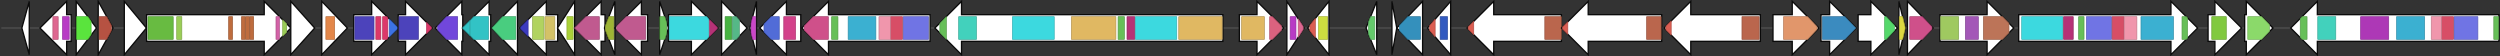 <svg xmlns="http://www.w3.org/2000/svg" version="1.1" baseProfile="full" width="3747" height="84">
  <rect width="100%" height="100%" fill="#333333" stroke="none"/>
  <g>
    <title>JCM4529.region27</title>
    <line x1="2" y1="42" x2="3745" y2="42" stroke="#464646" stroke-width="3"/>
    <g>
      <title>JCM4529.region27~L0+CDS1 [WP_193516844.1]</title>
      <polygon class="exon" points="43.85,2 32.75,42.0 43.85,82.0" fill="#ffffff" stroke-width="2" stroke="#0a0a0a"/>
    </g>
    <g>
      <title>JCM4529.region27~L0+CDS2 [WP_031018565.1]</title>
      <polygon class="exon" points="106.7,22.0 99.9,22.0 99.9,2 59.9,42.0 99.9,82.0 99.9,62.0 106.7,62.0" fill="#ffffff" stroke-width="2" stroke="#0a0a0a"/>
      <g class="domain,Sigma70_r2">
        <title>Sigma-70 region 2
 PF04542.16 - Sigma70_r2</title>
        <polygon points="103.7,25.0 93.65,25.0 93.65,59.0 103.7,59.0" fill="#b83bc5" stroke="#932f9e" stroke-width="1" stroke-linejoin="round"/>
      </g>
      <g class="domain,Sigma70_r4_2">
        <title>Sigma-70, region 4
 PF08281.14 - Sigma70_r4_2</title>
        <polygon points="87.2,25.0 79.25,25.0 79.25,59.0 87.2,59.0" fill="#de6790" stroke="#b25273" stroke-width="1" stroke-linejoin="round"/>
      </g>
    </g>
    <g>
      <title>JCM4529.region27~L0+CDS3 [WP_019328976.1]</title>
      <polygon class="exon" points="114.2,2 144.65,42.0 114.2,82.0" fill="#ffffff" stroke-width="2" stroke="#0a0a0a"/>
      <g class="domain,FMN_red">
        <title>NADPH-dependent FMN reductase
 PF03358.17 - FMN_red</title>
        <polygon points="114.8,25.0 131.71,25.0 136.55,32.0 136.55,52.0 131.71,59.0 114.8,59.0" fill="#5ae43d" stroke="#48b631" stroke-width="1" stroke-linejoin="round"/>
      </g>
    </g>
    <g>
      <title>JCM4529.region27~L0+CDS4 [WP_127440537.1]</title>
      <polygon class="exon" points="147.2,2 169.4,42.0 147.2,82.0" fill="#ffffff" stroke-width="2" stroke="#0a0a0a"/>
      <g class="domain,SnoaL_3">
        <title>SnoaL-like domain
 PF13474.8 - SnoaL_3</title>
        <polygon points="148.55,25.0 159.96,25.0 166.85,38.0 166.85,46.0 159.96,59.0 148.55,59.0" fill="#b65242" stroke="#924235" stroke-width="1" stroke-linejoin="round"/>
      </g>
    </g>
    <g>
      <title>JCM4529.region27~L0+CDS5 [WP_030971097.1]</title>
      <polygon class="exon" points="186.3,2 219.45,42.0 186.3,82.0" fill="#ffffff" stroke-width="2" stroke="#0a0a0a"/>
    </g>
    <g>
      <title>JCM4529.region27~L0+CDS6 [WP_193516845.1]</title>
      <polygon class="exon" points="219.7,22.0 396.0,22.0 396.0,2 436.0,42.0 396.0,82.0 396.0,62.0 219.7,62.0" fill="#ffffff" stroke-width="2" stroke="#0a0a0a"/>
      <g class="domain,Pkinase">
        <title>Protein kinase domain
 PF00069.27 - Pkinase</title>
        <polygon points="221.8,25.0 259.6,25.0 259.6,59.0 221.8,59.0" fill="#68bb41" stroke="#539634" stroke-width="1" stroke-linejoin="round"/>
      </g>
      <g class="domain,TPR_16">
        <title>Tetratricopeptide repeat
 PF13432.8 - TPR_16</title>
        <polygon points="264.85,25.0 272.5,25.0 272.5,59.0 264.85,59.0" fill="#9acd56" stroke="#7ba445" stroke-width="1" stroke-linejoin="round"/>
      </g>
      <g class="domain,WD40">
        <title>WD domain, G-beta repeat
 PF00400.34 - WD40</title>
        <polygon points="342.7,25.0 348.55,25.0 348.55,59.0 342.7,59.0" fill="#be6c3e" stroke="#985632" stroke-width="1" stroke-linejoin="round"/>
      </g>
      <g class="domain,WD40">
        <title>WD domain, G-beta repeat
 PF00400.34 - WD40</title>
        <polygon points="361.9,25.0 367.45,25.0 367.45,59.0 361.9,59.0" fill="#be6c3e" stroke="#985632" stroke-width="1" stroke-linejoin="round"/>
      </g>
      <g class="domain,WD40">
        <title>WD domain, G-beta repeat
 PF00400.34 - WD40</title>
        <polygon points="367.9,25.0 373.9,25.0 373.9,59.0 367.9,59.0" fill="#be6c3e" stroke="#985632" stroke-width="1" stroke-linejoin="round"/>
      </g>
      <g class="domain,WD40">
        <title>WD domain, G-beta repeat
 PF00400.34 - WD40</title>
        <polygon points="374.35,25.0 380.2,25.0 380.2,59.0 374.35,59.0" fill="#be6c3e" stroke="#985632" stroke-width="1" stroke-linejoin="round"/>
      </g>
      <g class="domain,TPR_10">
        <title>Tetratricopeptide repeat
 PF13374.8 - TPR_10</title>
        <polygon points="413.65,25.0 418.75,25.0 418.75,59.0 413.65,59.0" fill="#d362a7" stroke="#a94e86" stroke-width="1" stroke-linejoin="round"/>
      </g>
      <g class="domain,TPR_16">
        <title>Tetratricopeptide repeat
 PF13432.8 - TPR_16</title>
        <polygon points="423.7,29.7 429.7,35.7 429.7,48.3 423.7,54.3" fill="#9acd56" stroke="#7ba445" stroke-width="1" stroke-linejoin="round"/>
      </g>
    </g>
    <g>
      <title>JCM4529.region27~L0+CDS7 [WP_030971091.1]</title>
      <polygon class="exon" points="435.8,2 471.65,42.0 435.8,82.0" fill="#ffffff" stroke-width="2" stroke="#0a0a0a"/>
    </g>
    <g>
      <title>JCM4529.region27~L0+CDS8 [WP_193516846.1]</title>
      <polygon class="exon" points="482.25,2 520.65,42.0 482.25,82.0" fill="#ffffff" stroke-width="2" stroke="#0a0a0a"/>
      <g class="domain,Methyltransf_25">
        <title>Methyltransferase domain
 PF13649.8 - Methyltransf_25</title>
        <polygon points="488.4,25.0 501.6,25.0 501.6,59.0 488.4,59.0" fill="#e3874a" stroke="#b66c3b" stroke-width="1" stroke-linejoin="round"/>
      </g>
    </g>
    <g>
      <title>JCM4529.region27~L0+CDS9 [WP_127440533.1]</title>
      <polygon class="exon" points="530.15,22.0 557.05,22.0 557.05,2 597.05,42.0 557.05,82.0 557.05,62.0 530.15,62.0" fill="#ffffff" stroke-width="2" stroke="#0a0a0a"/>
      <g class="domain,DUF21">
        <title>Cyclin M transmembrane N-terminal domain
 PF01595.22 - DUF21</title>
        <polygon points="531.8,25.0 560.6,25.0 560.6,59.0 531.8,59.0" fill="#4c43bb" stroke="#3d3696" stroke-width="1" stroke-linejoin="round"/>
      </g>
      <g class="domain,CBS">
        <title>CBS domain
 PF00571.30 - CBS</title>
        <polygon points="563.3,25.0 570.8,25.0 570.8,59.0 563.3,59.0" fill="#dc3869" stroke="#b02d54" stroke-width="1" stroke-linejoin="round"/>
      </g>
      <g class="domain,CBS">
        <title>CBS domain
 PF00571.30 - CBS</title>
        <polygon points="573.5,25.0 580.05,25.0 581.3,27.0 581.3,57.0 580.05,59.0 573.5,59.0" fill="#dc3869" stroke="#b02d54" stroke-width="1" stroke-linejoin="round"/>
      </g>
      <g class="domain,CorC_HlyC">
        <title>Transporter associated domain
 PF03471.19 - CorC_HlyC</title>
        <polygon points="583.4,28.35 595.85,40.8 595.85,43.2 583.4,55.65" fill="#3c72e4" stroke="#305bb6" stroke-width="1" stroke-linejoin="round"/>
      </g>
    </g>
    <g>
      <title>JCM4529.region27~L0+CDS10 [WP_127440532.1]</title>
      <polygon class="exon" points="596.85,22.0 607.85,22.0 607.85,2 647.85,42.0 607.85,82.0 607.85,62.0 596.85,62.0" fill="#ffffff" stroke-width="2" stroke="#0a0a0a"/>
      <g class="domain,DUF21">
        <title>Cyclin M transmembrane N-terminal domain
 PF01595.22 - DUF21</title>
        <polygon points="598.05,25.0 627.15,25.0 627.15,59.0 598.05,59.0" fill="#4c43bb" stroke="#3d3696" stroke-width="1" stroke-linejoin="round"/>
      </g>
      <g class="domain,CBS">
        <title>CBS domain
 PF00571.30 - CBS</title>
        <polygon points="639.3,33.45 646.65,40.8 646.65,43.2 639.3,50.55" fill="#dc3869" stroke="#b02d54" stroke-width="1" stroke-linejoin="round"/>
      </g>
    </g>
    <g>
      <title>JCM4529.region27~L0+CDS11 [WP_192342327.1]</title>
      <polygon class="exon" points="693.6,22.0 692.2,22.0 692.2,2 652.2,42.0 692.2,82.0 692.2,62.0 693.6,62.0" fill="#ffffff" stroke-width="2" stroke="#0a0a0a"/>
      <g class="domain,Abhydrolase_6">
        <title>Alpha/beta hydrolase family
 PF12697.9 - Abhydrolase_6</title>
        <polygon points="685.95,25.0 669.2,25.0 655.95,39.0 655.95,45.0 669.2,59.0 685.95,59.0" fill="#7147db" stroke="#5a39af" stroke-width="1" stroke-linejoin="round"/>
      </g>
    </g>
    <g>
      <title>JCM4529.region27~L0+CDS12 [WP_019328966.1]</title>
      <polygon class="exon" points="735.5,22.0 733.05,22.0 733.05,2 693.05,42.0 733.05,82.0 733.05,62.0 735.5,62.0" fill="#ffffff" stroke-width="2" stroke="#0a0a0a"/>
      <g class="domain,Trp_dioxygenase">
        <title>Tryptophan 2,3-dioxygenase
 PF03301.15 - Trp_dioxygenase</title>
        <polygon points="732.2,25.0 710.05,25.0 704.3,31.0 704.3,53.0 710.05,59.0 732.2,59.0" fill="#32c3c5" stroke="#289c9e" stroke-width="1" stroke-linejoin="round"/>
      </g>
      <g class="domain,Trp_dioxygenase">
        <title>Tryptophan 2,3-dioxygenase
 PF03301.15 - Trp_dioxygenase</title>
        <polygon points="704.15,30.9 693.5,41.55 693.5,42.45 704.15,53.1" fill="#32c3c5" stroke="#289c9e" stroke-width="1" stroke-linejoin="round"/>
      </g>
    </g>
    <g>
      <title>JCM4529.region27~L0+CDS13 [WP_192342328.1]</title>
      <polygon class="exon" points="775.6,2 736.75,42.0 775.6,82.0" fill="#ffffff" stroke-width="2" stroke="#0a0a0a"/>
      <g class="domain,adh_short_C2">
        <title>Enoyl-(Acyl carrier protein) reductase
 PF13561.8 - adh_short_C2</title>
        <polygon points="773.05,25.0 753.26,25.0 737.2,42.0 737.2,42.0 753.26,59.0 773.05,59.0" fill="#49cd7f" stroke="#3aa466" stroke-width="1" stroke-linejoin="round"/>
      </g>
    </g>
    <g>
      <title>JCM4529.region27~L0+CDS14 [WP_192342329.1]</title>
      <polygon class="exon" points="835.8,22.0 818.8,22.0 818.8,2 778.8,42.0 818.8,82.0 818.8,62.0 835.8,62.0" fill="#ffffff" stroke-width="2" stroke="#0a0a0a"/>
      <g class="domain,FAD_binding_6">
        <title>Oxidoreductase FAD-binding domain
 PF00970.26 - FAD_binding_6</title>
        <polygon points="831.6,25.0 816.75,25.0 816.75,59.0 831.6,59.0" fill="#d4c267" stroke="#aa9b52" stroke-width="1" stroke-linejoin="round"/>
      </g>
      <g class="domain,NAD_binding_1">
        <title>Oxidoreductase NAD-binding domain
 PF00175.23 - NAD_binding_1</title>
        <polygon points="815.25,25.0 798.15,25.0 798.15,59.0 815.25,59.0" fill="#b1d360" stroke="#8ea94d" stroke-width="1" stroke-linejoin="round"/>
      </g>
      <g class="domain,Fer2">
        <title>2Fe-2S iron-sulfur cluster binding domain
 PF00111.29 - Fer2</title>
        <polygon points="791.55,29.25 780.45,40.35 780.45,43.65 791.55,54.75" fill="#3c3bbf" stroke="#302f99" stroke-width="1" stroke-linejoin="round"/>
      </g>
    </g>
    <g>
      <title>JCM4529.region27~L0+CDS15 [WP_030971079.1]</title>
      <polygon class="exon" points="861.25,2 835.6,42.0 861.25,82.0" fill="#ffffff" stroke-width="2" stroke="#0a0a0a"/>
      <g class="domain,FeS_assembly_P">
        <title>Iron-sulfur cluster assembly protein
 PF01883.21 - FeS_assembly_P</title>
        <polygon points="859.0,25.0 849.7,25.0 849.7,59.0 859.0,59.0" fill="#abd139" stroke="#89a72e" stroke-width="1" stroke-linejoin="round"/>
      </g>
    </g>
    <g>
      <title>JCM4529.region27~L0+CDS16 [WP_193516847.1]</title>
      <polygon class="exon" points="906.8,22.0 901.05,22.0 901.05,2 861.05,42.0 901.05,82.0 901.05,62.0 906.8,62.0" fill="#ffffff" stroke-width="2" stroke="#0a0a0a"/>
      <g class="domain,PaaA_PaaC">
        <title>Phenylacetic acid catabolic protein
 PF05138.14 - PaaA_PaaC</title>
        <polygon points="898.25,25.0 878.05,25.0 861.05,42.0 878.05,59.0 898.25,59.0" fill="#c05a8f" stroke="#9a4872" stroke-width="1" stroke-linejoin="round"/>
      </g>
    </g>
    <g>
      <title>JCM4529.region27~L0+CDS17 [WP_019328961.1]</title>
      <polygon class="exon" points="921.55,2 905.95,42.0 921.55,82.0" fill="#ffffff" stroke-width="2" stroke="#0a0a0a"/>
      <g class="domain,PaaB">
        <title>Phenylacetic acid degradation B
 PF06243.13 - PaaB</title>
        <polygon points="920.05,25.0 912.58,25.0 907.3,39.0 907.3,45.0 912.58,59.0 920.05,59.0" fill="#9eb435" stroke="#7e902a" stroke-width="1" stroke-linejoin="round"/>
      </g>
    </g>
    <g>
      <title>JCM4529.region27~L0+CDS18 [WP_193516848.1]</title>
      <polygon class="exon" points="970.55,22.0 961.35,22.0 961.35,2 921.35,42.0 961.35,82.0 961.35,62.0 970.55,62.0" fill="#ffffff" stroke-width="2" stroke="#0a0a0a"/>
      <g class="domain,PaaA_PaaC">
        <title>Phenylacetic acid catabolic protein
 PF05138.14 - PaaA_PaaC</title>
        <polygon points="967.7,25.0 938.35,25.0 924.35,39.0 924.35,45.0 938.35,59.0 967.7,59.0" fill="#c05a8f" stroke="#9a4872" stroke-width="1" stroke-linejoin="round"/>
      </g>
    </g>
    <g>
      <title>JCM4529.region27~L0+CDS19 [WP_062139041.1]</title>
      <polygon class="exon" points="988.7,2 1002.05,42.0 988.7,82.0" fill="#ffffff" stroke-width="2" stroke="#0a0a0a"/>
      <g class="domain,PP-binding">
        <title>Phosphopantetheine attachment site [T/ACP]
 PF00550.27 - PP-binding</title>
        <polygon points="989.0,25.0 996.38,25.0 999.2,34.0 999.2,50.0 996.38,59.0 989.0,59.0" fill="#67bf58" stroke="#529946" stroke-width="1" stroke-linejoin="round"/>
      </g>
    </g>
    <g>
      <title>JCM4529.region27~L0+CDS20 [WP_193516849.1]
NRPS</title>
      <polygon class="exon" points="1002.0,22.0 1036.25,22.0 1036.25,2 1076.25,42.0 1036.25,82.0 1036.25,62.0 1002.0,62.0" fill="#ffffff" stroke-width="2" stroke="#0a0a0a"/>
      <g class="domain,AMP-binding">
        <title>AMP-binding enzyme [A]
 PF00501.30 - AMP-binding</title>
        <polygon points="1003.05,25.0 1059.25,25.0 1062.45,29.0 1062.45,55.0 1059.25,59.0 1003.05,59.0" fill="#3cd9df" stroke="#30aeb2" stroke-width="1" stroke-linejoin="round"/>
      </g>
      <g class="domain,AMP-binding_C">
        <title>AMP-binding enzyme C-terminal domain [A_C]
 PF13193.8 - AMP-binding_C</title>
        <polygon points="1063.5,29.25 1075.05,40.8 1075.05,43.2 1063.5,54.75" fill="#b63276" stroke="#92285e" stroke-width="1" stroke-linejoin="round"/>
      </g>
    </g>
    <g>
      <title>JCM4529.region27~L0+CDS21 [WP_193516857.1]</title>
      <polygon class="exon" points="1081.55,2 1119.8,42.0 1081.55,82.0" fill="#ffffff" stroke-width="2" stroke="#0a0a0a"/>
      <g class="domain,4PPT_N">
        <title>4'-phosphopantetheinyl transferase N-terminal domain
 PF17837.3 - 4PPT_N</title>
        <polygon points="1086.8,25.0 1096.7,25.0 1096.7,59.0 1086.8,59.0" fill="#47b341" stroke="#398f34" stroke-width="1" stroke-linejoin="round"/>
      </g>
      <g class="domain,ACPS">
        <title>4'-phosphopantetheinyl transferase superfamily
 PF01648.22 - ACPS</title>
        <polygon points="1097.75,25.0 1103.54,25.0 1108.1,30.0 1108.1,54.0 1103.54,59.0 1097.75,59.0" fill="#55b887" stroke="#44936c" stroke-width="1" stroke-linejoin="round"/>
      </g>
    </g>
    <g>
      <title>JCM4529.region27~L0+CDS22 [WP_193516850.1]</title>
      <polygon class="exon" points="1133.8,2 1123.9,42.0 1133.8,82.0" fill="#ffffff" stroke-width="2" stroke="#0a0a0a"/>
      <g class="domain,MT0933_antitox">
        <title>MT0933-like antitoxin protein
 PF14013.8 - MT0933_antitox</title>
        <polygon points="1132.75,25.0 1128.11,25.0 1125.7,35.0 1125.7,49.0 1128.11,59.0 1132.75,59.0" fill="#cb46c8" stroke="#a238a0" stroke-width="1" stroke-linejoin="round"/>
      </g>
    </g>
    <g>
      <title>JCM4529.region27~L0+CDS23 [WP_193516851.1]</title>
      <polygon class="exon" points="1200.2,22.0 1178.7,22.0 1178.7,2 1138.7,42.0 1178.7,82.0 1178.7,62.0 1200.2,62.0" fill="#ffffff" stroke-width="2" stroke="#0a0a0a"/>
      <g class="domain,ADH_N">
        <title>Alcohol dehydrogenase GroES-like domain
 PF08240.14 - ADH_N</title>
        <polygon points="1192.4,25.0 1174.7,25.0 1174.7,59.0 1192.4,59.0" fill="#d3418a" stroke="#a9346e" stroke-width="1" stroke-linejoin="round"/>
      </g>
      <g class="domain,ADH_zinc_N">
        <title>Zinc-binding dehydrogenase
 PF00107.28 - ADH_zinc_N</title>
        <polygon points="1167.95,25.0 1155.7,25.0 1145.0,36.0 1145.0,48.0 1155.7,59.0 1167.95,59.0" fill="#516cd7" stroke="#4156ac" stroke-width="1" stroke-linejoin="round"/>
      </g>
    </g>
    <g>
      <title>JCM4529.region27~L0+CDS24 [WP_193516858.1]
T1PKS</title>
      <polygon class="exon" points="1394.05,22.0 1241.75,22.0 1241.75,2 1201.75,42.0 1241.75,82.0 1241.75,62.0 1394.05,62.0" fill="#ffffff" stroke-width="2" stroke="#0a0a0a"/>
      <g class="domain,ketoacyl-synt">
        <title>Beta-ketoacyl synthase, N-terminal domain [KS]
 PF00109.28 - ketoacyl-synt</title>
        <polygon points="1391.65,25.0 1353.7,25.0 1353.7,59.0 1391.65,59.0" fill="#7074e4" stroke="#5a5db6" stroke-width="1" stroke-linejoin="round"/>
      </g>
      <g class="domain,Ketoacyl-synt_C">
        <title>Beta-ketoacyl synthase, C-terminal domain [KS_C]
 PF02801.24 - Ketoacyl-synt_C</title>
        <polygon points="1352.65,25.0 1334.65,25.0 1334.65,59.0 1352.65,59.0" fill="#d74e66" stroke="#ac3e52" stroke-width="1" stroke-linejoin="round"/>
      </g>
      <g class="domain,KAsynt_C_assoc">
        <title>Ketoacyl-synthetase C-terminal extension [KS_Ce]
 PF16197.7 - KAsynt_C_assoc</title>
        <polygon points="1334.65,25.0 1317.4,25.0 1317.4,59.0 1334.65,59.0" fill="#f096ac" stroke="#c0788a" stroke-width="1" stroke-linejoin="round"/>
      </g>
      <g class="domain,Acyl_transf_1">
        <title>Acyl transferase domain [AT]
 PF00698.23 - Acyl_transf_1</title>
        <polygon points="1312.75,25.0 1271.2,25.0 1271.2,59.0 1312.75,59.0" fill="#3bb0d1" stroke="#2f8da7" stroke-width="1" stroke-linejoin="round"/>
      </g>
      <g class="domain,PP-binding">
        <title>Phosphopantetheine attachment site [T/ACP]
 PF00550.27 - PP-binding</title>
        <polygon points="1255.9,25.0 1246.45,25.0 1246.45,59.0 1255.9,59.0" fill="#67bf58" stroke="#529946" stroke-width="1" stroke-linejoin="round"/>
      </g>
      <g class="domain,Thioesterase">
        <title>Thioesterase domain [TE]
 PF00975.22 - Thioesterase</title>
        <polygon points="1241.5,25.0 1218.75,25.0 1205.2,39.0 1205.2,45.0 1218.75,59.0 1241.5,59.0" fill="#cf508a" stroke="#a6406e" stroke-width="1" stroke-linejoin="round"/>
      </g>
    </g>
    <g>
      <title>JCM4529.region27~L0+CDS25 [WP_193516852.1]
NRPS</title>
      <polygon class="exon" points="1832.85,22.0 1441.15,22.0 1441.15,2 1401.15,42.0 1441.15,82.0 1441.15,62.0 1832.85,62.0" fill="#ffffff" stroke-width="2" stroke="#0a0a0a"/>
      <g class="domain,Condensation">
        <title>Condensation domain [C]
 PF00668.22 - Condensation</title>
        <polygon points="1831.8,25.0 1766.7,25.0 1766.7,59.0 1831.8,59.0" fill="#e0b862" stroke="#b3934e" stroke-width="1" stroke-linejoin="round"/>
      </g>
      <g class="domain,AMP-binding">
        <title>AMP-binding enzyme [A]
 PF00501.30 - AMP-binding</title>
        <polygon points="1763.7,25.0 1701.6,25.0 1701.6,59.0 1763.7,59.0" fill="#3cd9df" stroke="#30aeb2" stroke-width="1" stroke-linejoin="round"/>
      </g>
      <g class="domain,AMP-binding_C">
        <title>AMP-binding enzyme C-terminal domain [A_C]
 PF13193.8 - AMP-binding_C</title>
        <polygon points="1700.7,25.0 1689.15,25.0 1689.15,59.0 1700.7,59.0" fill="#b63276" stroke="#92285e" stroke-width="1" stroke-linejoin="round"/>
      </g>
      <g class="domain,PP-binding">
        <title>Phosphopantetheine attachment site [T/ACP]
 PF00550.27 - PP-binding</title>
        <polygon points="1685.25,25.0 1675.8,25.0 1675.8,59.0 1685.25,59.0" fill="#67bf58" stroke="#529946" stroke-width="1" stroke-linejoin="round"/>
      </g>
      <g class="domain,Condensation">
        <title>Condensation domain [C]
 PF00668.22 - Condensation</title>
        <polygon points="1672.5,25.0 1605.75,25.0 1605.75,59.0 1672.5,59.0" fill="#e0b862" stroke="#b3934e" stroke-width="1" stroke-linejoin="round"/>
      </g>
      <g class="domain,AMP-binding">
        <title>AMP-binding enzyme [A]
 PF00501.30 - AMP-binding</title>
        <polygon points="1580.1,25.0 1517.4,25.0 1517.4,59.0 1580.1,59.0" fill="#3cd9df" stroke="#30aeb2" stroke-width="1" stroke-linejoin="round"/>
      </g>
      <g class="domain,KR">
        <title>KR domain [KR]
 PF08659.12 - KR</title>
        <polygon points="1463.55,25.0 1436.85,25.0 1436.85,59.0 1463.55,59.0" fill="#42d1bc" stroke="#35a796" stroke-width="1" stroke-linejoin="round"/>
      </g>
      <g class="domain,PP-binding">
        <title>Phosphopantetheine attachment site [T/ACP]
 PF00550.27 - PP-binding</title>
        <polygon points="1418.4,25.0 1418.15,25.0 1408.65,35.0 1408.65,49.0 1418.15,59.0 1418.4,59.0" fill="#67bf58" stroke="#529946" stroke-width="1" stroke-linejoin="round"/>
      </g>
    </g>
    <g>
      <title>JCM4529.region27~L0+CDS26 [WP_193516859.1]
NRPS</title>
      <polygon class="exon" points="1857.55,22.0 1884.0,22.0 1884.0,2 1924.0,42.0 1884.0,82.0 1884.0,62.0 1857.55,62.0" fill="#ffffff" stroke-width="2" stroke="#0a0a0a"/>
      <g class="domain,Condensation">
        <title>Condensation domain [C]
 PF00668.22 - Condensation</title>
        <polygon points="1860.85,25.0 1895.05,25.0 1895.05,59.0 1860.85,59.0" fill="#e0b862" stroke="#b3934e" stroke-width="1" stroke-linejoin="round"/>
      </g>
      <g class="domain,PapA_C">
        <title>Phthiocerol/phthiodiolone dimycocerosyl transferase C-terminus
 PF16911.7 - PapA_C</title>
        <polygon points="1903.0,25.0 1907.0,25.0 1920.85,39.0 1920.85,45.0 1907.0,59.0 1903.0,59.0" fill="#db627f" stroke="#af4e66" stroke-width="1" stroke-linejoin="round"/>
      </g>
    </g>
    <g>
      <title>JCM4529.region27~L0+CDS27 [WP_046250857.1]</title>
      <polygon class="exon" points="1928.75,2 1954.7,42.0 1928.75,82.0" fill="#ffffff" stroke-width="2" stroke="#0a0a0a"/>
      <g class="domain,Sigma70_r2">
        <title>Sigma-70 region 2
 PF04542.16 - Sigma70_r2</title>
        <polygon points="1933.7,25.0 1942.4,25.0 1942.4,59.0 1933.7,59.0" fill="#b83bc5" stroke="#932f9e" stroke-width="1" stroke-linejoin="round"/>
      </g>
      <g class="domain,Sigma70_r4_2">
        <title>Sigma-70, region 4
 PF08281.14 - Sigma70_r4_2</title>
        <polygon points="1945.7,28.13 1953.2,39.69 1953.2,44.31 1945.7,55.87" fill="#de6790" stroke="#b25273" stroke-width="1" stroke-linejoin="round"/>
      </g>
    </g>
    <g>
      <title>JCM4529.region27~L0+CDS28 [WP_193516860.1]</title>
      <polygon class="exon" points="1991.85,2 1959.9,42.0 1991.85,82.0" fill="#ffffff" stroke-width="2" stroke="#0a0a0a"/>
      <g class="domain,PAS">
        <title>PAS fold
 PF00989.27 - PAS</title>
        <polygon points="1989.9,25.0 1976.1,25.0 1976.1,59.0 1989.9,59.0" fill="#cddd40" stroke="#a4b133" stroke-width="1" stroke-linejoin="round"/>
      </g>
      <g class="domain,GerE">
        <title>Bacterial regulatory proteins, luxR family
 PF00196.21 - GerE</title>
        <polygon points="1971.45,27.54 1963.2,37.87 1963.2,46.13 1971.45,56.46" fill="#db5e52" stroke="#af4b42" stroke-width="1" stroke-linejoin="round"/>
      </g>
    </g>
    <g>
      <title>JCM4529.region27~L0+CDS29 [WP_029394105.1]</title>
      <polygon class="exon" points="2063.45,2 2047.4,42.0 2063.45,82.0" fill="#ffffff" stroke-width="2" stroke="#0a0a0a"/>
      <g class="domain,MerR_1">
        <title>MerR HTH family regulatory protein
 PF13411.8 - MerR_1</title>
        <polygon points="2060.6,25.0 2054.22,25.0 2051.15,33.0 2051.15,51.0 2054.22,59.0 2060.6,59.0" fill="#64ca6b" stroke="#50a256" stroke-width="1" stroke-linejoin="round"/>
      </g>
    </g>
    <g>
      <title>JCM4529.region27~L0+CDS30 [WP_192342338.1]</title>
      <polygon class="exon" points="2086.25,2 2093.45,42.0 2086.25,82.0" fill="#ffffff" stroke-width="2" stroke="#0a0a0a"/>
    </g>
    <g>
      <title>JCM4529.region27~L0+CDS31 [WP_193516853.1]</title>
      <polygon class="exon" points="2132.2,2 2093.5,42.0 2132.2,82.0" fill="#ffffff" stroke-width="2" stroke="#0a0a0a"/>
      <g class="domain,Aminotran_4">
        <title>Amino-transferase class IV
 PF01063.21 - Aminotran_4</title>
        <polygon points="2128.9,25.0 2109.95,25.0 2097.55,38.0 2097.55,46.0 2109.95,59.0 2128.9,59.0" fill="#3490bc" stroke="#2a7396" stroke-width="1" stroke-linejoin="round"/>
      </g>
    </g>
    <g>
      <title>JCM4529.region27~L0+CDS32 [WP_086024807.1]</title>
      <polygon class="exon" points="2174.25,2 2139.45,42.0 2174.25,82.0" fill="#ffffff" stroke-width="2" stroke="#0a0a0a"/>
      <g class="domain,PAS_4">
        <title>PAS fold
 PF08448.12 - PAS_4</title>
        <polygon points="2169.6,25.0 2158.5,25.0 2158.5,59.0 2169.6,59.0" fill="#325ac0" stroke="#28489a" stroke-width="1" stroke-linejoin="round"/>
      </g>
      <g class="domain,GerE">
        <title>Bacterial regulatory proteins, luxR family
 PF00196.21 - GerE</title>
        <polygon points="2151.0,28.72 2142.75,38.21 2142.75,45.79 2151.0,55.28" fill="#db5e52" stroke="#af4b42" stroke-width="1" stroke-linejoin="round"/>
      </g>
    </g>
    <g>
      <title>JCM4529.region27~L0+CDS33 [WP_193516854.1]</title>
      <polygon class="exon" points="2340.25,22.0 2238.8,22.0 2238.8,2 2198.8,42.0 2238.8,82.0 2238.8,62.0 2340.25,62.0" fill="#ffffff" stroke-width="2" stroke="#0a0a0a"/>
      <g class="domain,AAA_16">
        <title>AAA ATPase domain
 PF13191.8 - AAA_16</title>
        <polygon points="2340.1,25.0 2315.35,25.0 2315.35,59.0 2340.1,59.0" fill="#ba664d" stroke="#95523e" stroke-width="1" stroke-linejoin="round"/>
      </g>
      <g class="domain,GerE">
        <title>Bacterial regulatory proteins, luxR family
 PF00196.21 - GerE</title>
        <polygon points="2208.85,31.95 2200.45,40.35 2200.45,43.65 2208.85,52.05" fill="#db5e52" stroke="#af4b42" stroke-width="1" stroke-linejoin="round"/>
      </g>
    </g>
    <g>
      <title>JCM4529.region27~L0+CDS34 [WP_107277931.1]</title>
      <polygon class="exon" points="2490.55,22.0 2380.4,22.0 2380.4,2 2340.4,42.0 2380.4,82.0 2380.4,62.0 2490.55,62.0" fill="#ffffff" stroke-width="2" stroke="#0a0a0a"/>
      <g class="domain,AAA_16">
        <title>AAA ATPase domain
 PF13191.8 - AAA_16</title>
        <polygon points="2489.65,25.0 2467.9,25.0 2467.9,59.0 2489.65,59.0" fill="#ba664d" stroke="#95523e" stroke-width="1" stroke-linejoin="round"/>
      </g>
      <g class="domain,GerE">
        <title>Bacterial regulatory proteins, luxR family
 PF00196.21 - GerE</title>
        <polygon points="2349.85,32.55 2341.9,40.5 2341.9,43.5 2349.85,51.45" fill="#db5e52" stroke="#af4b42" stroke-width="1" stroke-linejoin="round"/>
      </g>
    </g>
    <g>
      <title>JCM4529.region27~L0+CDS35 [WP_193516855.1]</title>
      <polygon class="exon" points="2638.45,22.0 2534.15,22.0 2534.15,2 2494.15,42.0 2534.15,82.0 2534.15,62.0 2638.45,62.0" fill="#ffffff" stroke-width="2" stroke="#0a0a0a"/>
      <g class="domain,AAA_16">
        <title>AAA ATPase domain
 PF13191.8 - AAA_16</title>
        <polygon points="2636.65,25.0 2610.85,25.0 2610.85,59.0 2636.65,59.0" fill="#ba664d" stroke="#95523e" stroke-width="1" stroke-linejoin="round"/>
      </g>
      <g class="domain,GerE">
        <title>Bacterial regulatory proteins, luxR family
 PF00196.21 - GerE</title>
        <polygon points="2504.8,31.35 2496.85,39.3 2496.85,44.7 2504.8,52.65" fill="#db5e52" stroke="#af4b42" stroke-width="1" stroke-linejoin="round"/>
      </g>
    </g>
    <g>
      <title>JCM4529.region27~L0+CDS36 [WP_127437713.1]</title>
      <polygon class="exon" points="2657.35,22.0 2686.2,22.0 2686.2,2 2726.2,42.0 2686.2,82.0 2686.2,62.0 2657.35,62.0" fill="#ffffff" stroke-width="2" stroke="#0a0a0a"/>
      <g class="domain,UDPGT">
        <title>UDP-glucoronosyl and UDP-glucosyl transferase
 PF00201.20 - UDPGT</title>
        <polygon points="2673.1,25.0 2709.2,25.0 2723.35,40.0 2723.35,44.0 2709.2,59.0 2673.1,59.0" fill="#e1966b" stroke="#b47856" stroke-width="1" stroke-linejoin="round"/>
      </g>
    </g>
    <g>
      <title>JCM4529.region27~L0+CDS37 [WP_030971039.1]</title>
      <polygon class="exon" points="2729.3,22.0 2742.25,22.0 2742.25,2 2782.25,42.0 2742.25,82.0 2742.25,62.0 2729.3,62.0" fill="#ffffff" stroke-width="2" stroke="#0a0a0a"/>
      <g class="domain,DegT_DnrJ_EryC1">
        <title>DegT/DnrJ/EryC1/StrS aminotransferase family
 PF01041.19 - DegT_DnrJ_EryC1</title>
        <polygon points="2731.4,25.0 2765.25,25.0 2781.35,42.0 2781.35,42.0 2765.25,59.0 2731.4,59.0" fill="#3b8bbf" stroke="#2f6f99" stroke-width="1" stroke-linejoin="round"/>
      </g>
    </g>
    <g>
      <title>JCM4529.region27~L0+CDS38 [WP_030971038.1]</title>
      <polygon class="exon" points="2784.95,22.0 2804.05,22.0 2804.05,2 2844.05,42.0 2804.05,82.0 2804.05,62.0 2784.95,62.0" fill="#ffffff" stroke-width="2" stroke="#0a0a0a"/>
      <g class="domain,p450">
        <title>Cytochrome P450
 PF00067.24 - p450</title>
        <polygon points="2824.7,25.0 2827.05,25.0 2839.25,38.0 2839.25,46.0 2827.05,59.0 2824.7,59.0" fill="#55d86b" stroke="#44ad56" stroke-width="1" stroke-linejoin="round"/>
      </g>
    </g>
    <g>
      <title>JCM4529.region27~L0+CDS39 [WP_019328939.1]</title>
      <polygon class="exon" points="2846.05,2 2855.8,42.0 2846.05,82.0" fill="#ffffff" stroke-width="2" stroke="#0a0a0a"/>
      <g class="domain,Fer4_13">
        <title>4Fe-4S single cluster domain of Ferredoxin I
 PF13370.8 - Fer4_13</title>
        <polygon points="2846.65,25.0 2851.66,25.0 2855.35,41.0 2855.35,43.0 2851.66,59.0 2846.65,59.0" fill="#dcd841" stroke="#b0ad34" stroke-width="1" stroke-linejoin="round"/>
      </g>
    </g>
    <g>
      <title>JCM4529.region27~L0+CDS40 [WP_019328938.1]</title>
      <polygon class="exon" points="2858.9,2 2897.45,42.0 2858.9,82.0" fill="#ffffff" stroke-width="2" stroke="#0a0a0a"/>
      <g class="domain,Thioesterase">
        <title>Thioesterase domain [TE]
 PF00975.22 - Thioesterase</title>
        <polygon points="2862.35,25.0 2881.07,25.0 2895.5,40.0 2895.5,44.0 2881.07,59.0 2862.35,59.0" fill="#cf508a" stroke="#a6406e" stroke-width="1" stroke-linejoin="round"/>
      </g>
    </g>
    <g>
      <title>JCM4529.region27~L0+CDS41 [WP_193450316.1]</title>
      <polygon class="exon" points="2907.7,22.0 2978.25,22.0 2978.25,2 3018.25,42.0 2978.25,82.0 2978.25,62.0 2907.7,62.0" fill="#ffffff" stroke-width="2" stroke="#0a0a0a"/>
      <g class="domain,GATase">
        <title>Glutamine amidotransferase class-I
 PF00117.30 - GATase</title>
        <polygon points="2908.3,25.0 2935.6,25.0 2935.6,59.0 2908.3,59.0" fill="#9fc960" stroke="#7fa14d" stroke-width="1" stroke-linejoin="round"/>
      </g>
      <g class="domain,Anth_synt_I_N">
        <title>Anthranilate synthase component I, N terminal region
 PF04715.15 - Anth_synt_I_N</title>
        <polygon points="2945.65,25.0 2965.15,25.0 2965.15,59.0 2945.65,59.0" fill="#a357b7" stroke="#824692" stroke-width="1" stroke-linejoin="round"/>
      </g>
      <g class="domain,Chorismate_bind">
        <title>chorismate binding enzyme
 PF00425.20 - Chorismate_bind</title>
        <polygon points="2972.65,25.0 3001.25,25.0 3011.05,35.0 3011.05,49.0 3001.25,59.0 2972.65,59.0" fill="#bc7458" stroke="#965d46" stroke-width="1" stroke-linejoin="round"/>
      </g>
    </g>
    <g>
      <title>JCM4529.region27~L0+CDS42 [WP_193450315.1]
PKS-NRPS_hybrid</title>
      <polygon class="exon" points="3025.6,22.0 3253.8,22.0 3253.8,2 3293.8,42.0 3253.8,82.0 3253.8,62.0 3025.6,62.0" fill="#ffffff" stroke-width="2" stroke="#0a0a0a"/>
      <g class="domain,AMP-binding">
        <title>AMP-binding enzyme [A]
 PF00501.30 - AMP-binding</title>
        <polygon points="3030.1,25.0 3091.75,25.0 3091.75,59.0 3030.1,59.0" fill="#3cd9df" stroke="#30aeb2" stroke-width="1" stroke-linejoin="round"/>
      </g>
      <g class="domain,AMP-binding_C">
        <title>AMP-binding enzyme C-terminal domain [A_C]
 PF13193.8 - AMP-binding_C</title>
        <polygon points="3092.8,25.0 3107.35,25.0 3107.35,59.0 3092.8,59.0" fill="#b63276" stroke="#92285e" stroke-width="1" stroke-linejoin="round"/>
      </g>
      <g class="domain,PP-binding">
        <title>Phosphopantetheine attachment site [T/ACP]
 PF00550.27 - PP-binding</title>
        <polygon points="3115.45,25.0 3123.55,25.0 3123.55,59.0 3115.45,59.0" fill="#67bf58" stroke="#529946" stroke-width="1" stroke-linejoin="round"/>
      </g>
      <g class="domain,ketoacyl-synt">
        <title>Beta-ketoacyl synthase, N-terminal domain [KS]
 PF00109.28 - ketoacyl-synt</title>
        <polygon points="3127.0,25.0 3164.8,25.0 3164.8,59.0 3127.0,59.0" fill="#7074e4" stroke="#5a5db6" stroke-width="1" stroke-linejoin="round"/>
      </g>
      <g class="domain,Ketoacyl-synt_C">
        <title>Beta-ketoacyl synthase, C-terminal domain [KS_C]
 PF02801.24 - Ketoacyl-synt_C</title>
        <polygon points="3165.7,25.0 3183.55,25.0 3183.55,59.0 3165.7,59.0" fill="#d74e66" stroke="#ac3e52" stroke-width="1" stroke-linejoin="round"/>
      </g>
      <g class="domain,KAsynt_C_assoc">
        <title>Ketoacyl-synthetase C-terminal extension [KS_Ce]
 PF16197.7 - KAsynt_C_assoc</title>
        <polygon points="3183.7,25.0 3202.75,25.0 3202.75,59.0 3183.7,59.0" fill="#f096ac" stroke="#c0788a" stroke-width="1" stroke-linejoin="round"/>
      </g>
      <g class="domain,Acyl_transf_1">
        <title>Acyl transferase domain [AT]
 PF00698.23 - Acyl_transf_1</title>
        <polygon points="3208.9,25.0 3257.65,25.0 3257.65,59.0 3208.9,59.0" fill="#3bb0d1" stroke="#2f8da7" stroke-width="1" stroke-linejoin="round"/>
      </g>
      <g class="domain,PP-binding">
        <title>Phosphopantetheine attachment site [T/ACP]
 PF00550.27 - PP-binding</title>
        <polygon points="3270.4,25.0 3276.8,25.0 3278.65,27.0 3278.65,57.0 3276.8,59.0 3270.4,59.0" fill="#67bf58" stroke="#529946" stroke-width="1" stroke-linejoin="round"/>
      </g>
    </g>
    <g>
      <title>JCM4529.region27~L0+CDS43 [WP_086876880.1]</title>
      <polygon class="exon" points="3309.45,22.0 3319.7,22.0 3319.7,2 3359.7,42.0 3319.7,82.0 3319.7,62.0 3309.45,62.0" fill="#ffffff" stroke-width="2" stroke="#0a0a0a"/>
      <g class="domain,ABC_tran">
        <title>ABC transporter
 PF00005.29 - ABC_tran</title>
        <polygon points="3315.0,25.0 3336.75,25.0 3336.75,59.0 3315.0,59.0" fill="#81c93f" stroke="#67a132" stroke-width="1" stroke-linejoin="round"/>
      </g>
    </g>
    <g>
      <title>JCM4529.region27~L0+CDS44 [WP_127443165.1]</title>
      <polygon class="exon" points="3364.3,22.0 3366.75,22.0 3366.75,2 3406.75,42.0 3366.75,82.0 3366.75,62.0 3364.3,62.0" fill="#ffffff" stroke-width="2" stroke="#0a0a0a"/>
      <g class="domain,ABC2_membrane">
        <title>ABC-2 type transporter
 PF01061.26 - ABC2_membrane</title>
        <polygon points="3368.95,25.0 3389.75,25.0 3401.35,37.0 3401.35,47.0 3389.75,59.0 3368.95,59.0" fill="#8bd96a" stroke="#6fae55" stroke-width="1" stroke-linejoin="round"/>
      </g>
    </g>
    <g>
      <title>JCM4529.region27~L0+CDS45 [WP_193516856.1]
T1PKS</title>
      <polygon class="exon" points="3745.35,22.0 3473.25,22.0 3473.25,2 3433.25,42.0 3473.25,82.0 3473.25,62.0 3745.35,62.0" fill="#ffffff" stroke-width="2" stroke="#0a0a0a"/>
      <g class="domain,PP-binding">
        <title>Phosphopantetheine attachment site [T/ACP]
 PF00550.27 - PP-binding</title>
        <polygon points="3744.9,25.0 3737.7,25.0 3737.7,59.0 3744.9,59.0" fill="#67bf58" stroke="#529946" stroke-width="1" stroke-linejoin="round"/>
      </g>
      <g class="domain,ketoacyl-synt">
        <title>Beta-ketoacyl synthase, N-terminal domain [KS]
 PF00109.28 - ketoacyl-synt</title>
        <polygon points="3713.85,25.0 3678.15,25.0 3678.15,59.0 3713.85,59.0" fill="#7074e4" stroke="#5a5db6" stroke-width="1" stroke-linejoin="round"/>
      </g>
      <g class="domain,Ketoacyl-synt_C">
        <title>Beta-ketoacyl synthase, C-terminal domain [KS_C]
 PF02801.24 - Ketoacyl-synt_C</title>
        <polygon points="3677.25,25.0 3659.4,25.0 3659.4,59.0 3677.25,59.0" fill="#d74e66" stroke="#ac3e52" stroke-width="1" stroke-linejoin="round"/>
      </g>
      <g class="domain,KAsynt_C_assoc">
        <title>Ketoacyl-synthetase C-terminal extension [KS_Ce]
 PF16197.7 - KAsynt_C_assoc</title>
        <polygon points="3659.25,25.0 3643.95,25.0 3643.95,59.0 3659.25,59.0" fill="#f096ac" stroke="#c0788a" stroke-width="1" stroke-linejoin="round"/>
      </g>
      <g class="domain,Acyl_transf_1">
        <title>Acyl transferase domain [AT]
 PF00698.23 - Acyl_transf_1</title>
        <polygon points="3634.05,25.0 3591.9,25.0 3591.9,59.0 3634.05,59.0" fill="#3bb0d1" stroke="#2f8da7" stroke-width="1" stroke-linejoin="round"/>
      </g>
      <g class="domain,PS-DH">
        <title>Polyketide synthase dehydratase [DH]
 PF14765.8 - PS-DH</title>
        <polygon points="3580.2,25.0 3538.05,25.0 3538.05,59.0 3580.2,59.0" fill="#ad38b6" stroke="#8a2d92" stroke-width="1" stroke-linejoin="round"/>
      </g>
      <g class="domain,KR">
        <title>KR domain [KR]
 PF08659.12 - KR</title>
        <polygon points="3500.85,25.0 3473.85,25.0 3473.85,59.0 3500.85,59.0" fill="#42d1bc" stroke="#35a796" stroke-width="1" stroke-linejoin="round"/>
      </g>
      <g class="domain,PP-binding">
        <title>Phosphopantetheine attachment site [T/ACP]
 PF00550.27 - PP-binding</title>
        <polygon points="3457.8,25.0 3450.25,25.0 3447.6,28.0 3447.6,56.0 3450.25,59.0 3457.8,59.0" fill="#67bf58" stroke="#529946" stroke-width="1" stroke-linejoin="round"/>
      </g>
    </g>
  </g>
</svg>
